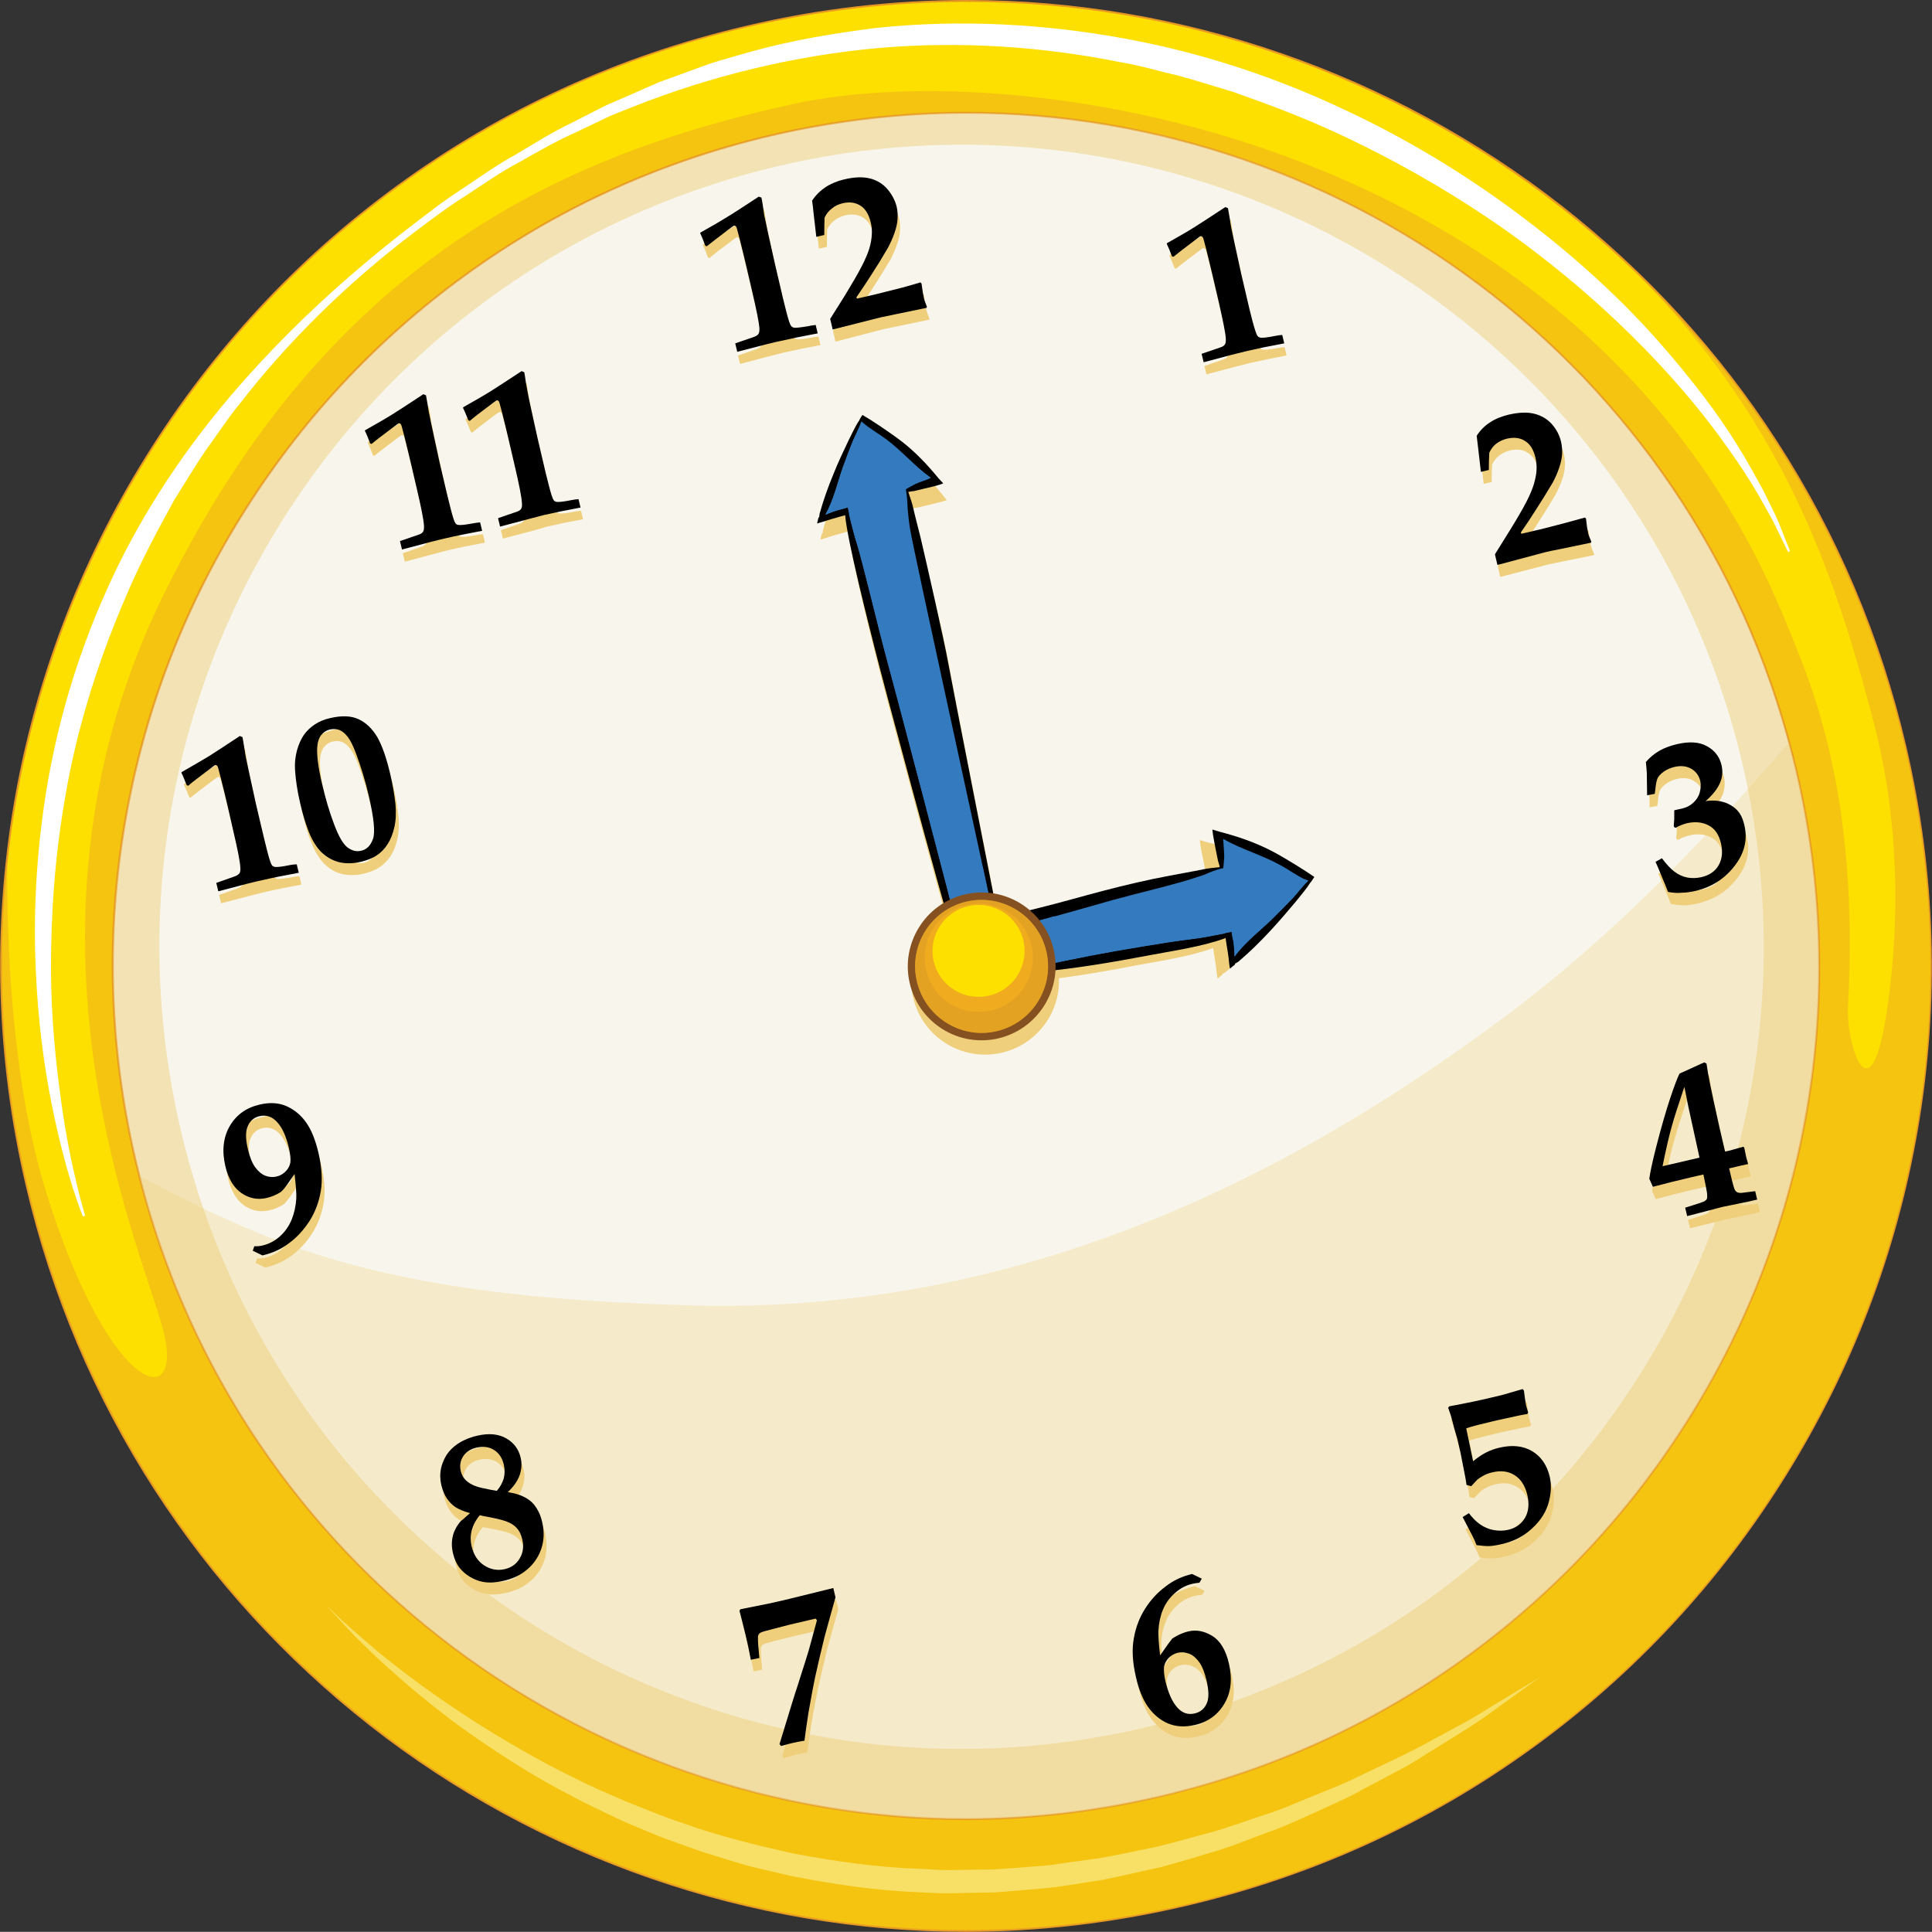 <svg width="123.9" height="123.89" viewBox="0 0 123.9 123.89" xmlns="http://www.w3.org/2000/svg" xmlns:xlink="http://www.w3.org/1999/xlink" xml:space="preserve" overflow="hidden"><rect x="0" y="0" width="123.9" height="123.89" fill="#333333" stroke="none"/><defs></defs><g><g><path d="M122.2 47.87C129.97 81.14 109.31 114.42 76.03 122.19 42.76 129.96 9.48 109.29 1.71 76.02-6.07 42.74 14.6 9.47 47.87 1.7 81.15-6.08 114.42 14.59 122.2 47.87Z" fill="#FDDF00"/><path d="M61.9 123.89C48.16 123.89 34.61 119.2 23.73 110.68 18.3 106.42 13.65 101.34 9.92 95.57 6.06 89.6 3.28 83.03 1.65 76.04-0.25 67.9-0.5 59.63 0.9 51.46 2.26 43.57 5.1 36.1 9.35 29.27 13.6 22.44 19.03 16.58 25.5 11.87 32.2 6.99 39.72 3.55 47.87 1.65 52.51 0.55 57.27 0 62.01 0 75.75 0 89.3 4.69 100.18 13.21 105.61 17.47 110.26 22.55 113.98 28.32 117.84 34.29 120.62 40.86 122.25 47.85 124.15 55.99 124.4 64.26 123 72.43 121.64 80.32 118.8 87.79 114.55 94.62 110.31 101.45 104.87 107.31 98.4 112.02 91.7 116.9 84.17 120.34 76.03 122.24 71.39 123.33 66.63 123.89 61.9 123.89ZM62.01 0.12C57.29 0.12 52.53 0.67 47.89 1.75 39.76 3.65 32.25 7.08 25.57 11.95 19.11 16.66 13.69 22.5 9.45 29.32 5.21 36.15 2.37 43.6 1.02 51.47-0.38 59.62-0.14 67.88 1.76 76.01 3.39 82.98 6.17 89.54 10.02 95.5 13.74 101.26 18.38 106.33 23.8 110.58 34.66 119.08 48.19 123.77 61.9 123.77 66.62 123.77 71.37 123.22 76.02 122.14 84.15 120.24 91.66 116.81 98.35 111.94 104.81 107.23 110.23 101.39 114.47 94.57 118.71 87.75 121.54 80.3 122.9 72.43 124.31 64.28 124.05 56.02 122.16 47.9 120.53 40.93 117.75 34.37 113.9 28.41 110.18 22.65 105.54 17.57 100.12 13.33 89.25 4.8 75.72 0.12 62.01 0.12Z" fill="#E79823"/></g><path d="M5.32 78.02C5.32 78.02 4.24 75.48 3.3 70.74 2.83 68.38 2.43 65.47 2.29 62.11 2.14 58.75 2.3 54.93 2.95 50.83 3.61 46.73 4.83 42.35 6.77 38 8.69 33.64 11.41 29.36 14.76 25.42 18.11 21.48 22.03 17.83 26.31 14.54 27.38 13.72 28.46 12.87 29.6 12.14 30.73 11.39 31.83 10.59 33.04 9.93 34.21 9.24 35.38 8.49 36.62 7.9L38.46 6.96C39.06 6.64 39.72 6.4 40.35 6.11L42.24 5.28 44.19 4.57C44.84 4.34 45.48 4.08 46.14 3.89L48.13 3.32C50.78 2.58 53.5 2.13 56.2 1.79 61.63 1.22 67.06 1.54 72.17 2.48 77.29 3.42 82.08 5.06 86.38 7.11 90.7 9.14 94.52 11.55 97.82 14.06 101.13 16.57 103.93 19.17 106.16 21.67 108.4 24.19 110.18 26.53 111.44 28.59 112.08 29.61 112.59 30.56 113.04 31.38 113.45 32.22 113.82 32.92 114.07 33.52 114.55 34.71 114.8 35.35 114.8 35.35L114.67 35.4C114.67 35.4 114.37 34.79 113.81 33.63 113.53 33.06 113.12 32.38 112.67 31.57 112.19 30.78 111.63 29.88 110.93 28.91 108.22 25 103.63 19.88 97.03 15.1 93.73 12.73 89.92 10.47 85.71 8.52 83.6 7.54 81.37 6.7 79.07 5.89 77.91 5.55 76.73 5.16 75.53 4.84 74.32 4.57 73.12 4.19 71.86 3.99 66.9 2.99 61.63 2.62 56.33 3.08 51.02 3.56 45.7 4.83 40.64 6.83 40.02 7.09 39.37 7.31 38.76 7.61L36.92 8.49C35.67 9.04 34.5 9.73 33.32 10.39 32.12 11.02 31 11.81 29.87 12.55 28.71 13.27 27.66 14.08 26.58 14.89 22.29 18.14 18.49 21.87 15.37 25.9 14.96 26.39 14.59 26.91 14.23 27.42 13.87 27.94 13.5 28.45 13.14 28.96 12.44 29.99 11.81 31.06 11.16 32.09 9.98 34.23 8.86 36.35 7.97 38.5 6.14 42.78 4.88 47.01 4.2 51.01 3.49 55.01 3.27 58.75 3.27 62.06 3.27 65.37 3.6 68.26 3.92 70.61 4.24 72.97 4.65 74.81 4.95 76.05 5.25 77.3 5.46 77.95 5.46 77.95L5.32 78.02Z" fill="#FFFFFF"/><g opacity="0.5"><path d="M103.87 16.43C114.24 26.48 117.58 36.49 120.15 46.28 121.78 52.46 121.79 58.64 121.17 63.63 120.08 72.57 118.38 66.97 118.51 64.57 119.27 50.71 116.07 43.67 114.51 39.85 101.99 9.05 65.97 3.41 50.97 6.65 35.98 9.9 21.04 16.75 10.53 38.06 0.01 59.37 8.85 79.52 10.41 85.09 11.97 90.66 7.1 89.74 2.97 76.49 0.89 69.8 0.42 61.55 0.46 55.02-0.31 61.86 0.04 68.93 1.7 76.02 9.47 109.29 42.75 129.96 76.02 122.19 109.3 114.42 129.97 81.14 122.19 47.87 119.26 35.31 112.69 24.55 103.87 16.43Z" fill="#ECAA20"/></g><g><path d="M115.22 49.5C122.09 78.91 103.81 108.34 74.4 115.21 44.98 122.08 15.56 103.8 8.69 74.38 1.81 44.97 20.09 15.55 49.5 8.68 78.92 1.8 108.35 20.08 115.22 49.5Z" fill="#F8F6EC"/><path d="M61.91 116.72C49.76 116.72 37.77 112.57 28.15 105.03 23.35 101.27 19.24 96.77 15.94 91.67 12.53 86.39 10.07 80.58 8.62 74.4 6.94 67.2 6.71 59.89 7.96 52.66 9.16 45.68 11.67 39.08 15.43 33.04 19.18 27 23.99 21.82 29.71 17.65 35.63 13.33 42.29 10.29 49.49 8.61 53.6 7.66 57.81 7.17 62 7.17 74.15 7.17 86.13 11.32 95.75 18.85 100.55 22.61 104.66 27.11 107.96 32.21 111.37 37.49 113.83 43.3 115.28 49.48 116.96 56.68 117.18 63.99 115.94 71.21 114.74 78.19 112.22 84.79 108.47 90.83 104.72 96.87 99.91 102.05 94.19 106.22 88.27 110.54 81.61 113.58 74.41 115.26 70.3 116.23 66.09 116.72 61.91 116.72ZM62 7.29C57.82 7.29 53.63 7.78 49.52 8.73 42.34 10.41 35.7 13.44 29.79 17.75 24.08 21.91 19.29 27.08 15.54 33.11 11.79 39.14 9.29 45.73 8.09 52.69 6.85 59.9 7.07 67.19 8.75 74.38 10.19 80.54 12.65 86.34 16.05 91.61 19.34 96.7 23.44 101.19 28.23 104.94 37.83 112.46 49.79 116.6 61.91 116.6 66.08 116.6 70.28 116.11 74.38 115.15 81.56 113.47 88.2 110.44 94.11 106.13 99.82 101.97 104.61 96.8 108.36 90.77 112.11 84.74 114.61 78.15 115.81 71.19 117.05 63.98 116.83 56.69 115.15 49.5 113.71 43.33 111.25 37.54 107.85 32.27 104.56 27.18 100.46 22.69 95.67 18.94 86.08 11.43 74.12 7.29 62 7.29Z" fill="#E79823"/></g><path d="M96.57 65.15C81.07 76.74 63.85 84.29 44.2 83.71 35.38 83.45 25.76 82.69 17.49 79.44 14.52 78.27 11.68 76.91 8.95 75.4 16.25 104.21 45.32 122 74.4 115.21 103.82 108.34 122.1 78.91 115.22 49.5 115.07 48.86 114.9 48.24 114.73 47.62 109.21 54.01 103.37 60.07 96.57 65.15Z" fill="#EFCF7B" opacity="0.3"/><g><path d="M49.5 8.68C20.09 15.55 1.81 44.97 8.68 74.39 15.55 103.8 44.98 122.09 74.39 115.22 103.81 108.35 122.09 78.92 115.21 49.51 108.35 20.08 78.92 1.8 49.5 8.68ZM73.37 110.8C45.71 117.26 18.04 100.07 11.58 72.42 5.12 44.76 22.3 17.1 49.96 10.64 77.63 4.18 105.28 21.36 111.75 49.02 118.21 76.67 101.03 104.34 73.37 110.8Z" fill="#EFCF7B" opacity="0.5"/></g><g><g><g><path d="M61.85 60.02C61.86 60 61.88 59.99 61.9 59.98 63.18 59.52 64.52 59.24 65.85 58.9 67.23 58.55 68.6 58.16 69.98 57.8 71.4 57.43 72.81 57.1 74.25 56.82 74.95 56.69 75.66 56.57 76.36 56.42 76.69 56.35 77.06 56.32 77.42 56.28 77.41 56.18 77.31 55.9 77.31 55.87 77.31 55.86 77.07 54.7 77.04 54.53 77.01 54.33 76.96 54.1 76.95 53.87 77.24 53.97 77.55 54.06 77.86 54.12 79.03 54.46 80.14 54.87 81.21 55.5 81.96 55.92 82.74 56.4 83.48 56.91 83.42 57.02 83.34 57.13 83.26 57.24 83.26 57.24 83.25 57.24 83.25 57.23 83.19 57.33 83.12 57.42 83.06 57.52 82.82 57.84 82.56 58.16 82.31 58.46 81.78 59.11 81.23 59.75 80.66 60.35 80.02 61.05 79.34 61.72 78.61 62.33 78.56 62.37 78.52 62.39 78.46 62.42 78.44 62.43 78.42 62.44 78.4 62.44 78.4 62.46 78.4 62.48 78.4 62.5 78.29 62.59 78.18 62.67 78.08 62.76 78.04 62.51 78.02 62.26 77.99 62.07 77.95 61.64 77.85 61.23 77.8 60.8 76.19 61.38 74.4 61.62 72.76 61.93 70.49 62.37 68.2 62.75 65.89 62.96 65 63.25 64.1 63.54 63.21 63.79 62.19 64.07 61.15 64.27 60.6 63.14 60.23 62.39 60.44 61.37 60.88 60.69 61.08 60.39 61.44 60.17 61.85 60.02Z" fill="#EFCF7B"/><path d="M60.15 31.37C59.4 30.49 58.61 29.71 57.65 29.03 56.99 28.56 56.28 28.07 55.55 27.64 55.47 27.75 55.41 27.86 55.34 27.97 55.35 27.97 55.35 27.97 55.35 27.98 55.28 28.07 55.22 28.17 55.17 28.26 54.98 28.59 54.82 28.93 54.65 29.27 54.31 29.99 53.97 30.71 53.68 31.44 53.33 32.28 53.03 33.12 52.78 33.98 52.77 34.04 52.77 34.09 52.76 34.14 52.75 34.16 52.76 34.19 52.76 34.21 52.74 34.21 52.73 34.22 52.7 34.23 52.67 34.36 52.64 34.48 52.61 34.6 52.84 34.55 53.06 34.47 53.24 34.41 53.63 34.28 54.02 34.2 54.41 34.07 54.55 35.68 55.96 41.24 56.35 42.78 56.81 44.65 60.47 58.27 61.44 61.42 61.44 61.49 61.46 61.56 61.47 61.63 61.47 61.69 61.48 61.75 61.52 61.81 61.55 61.88 61.61 62.02 61.55 61.85 61.62 62.04 61.82 62.07 62 62.06 62.2 62.04 62.4 61.99 62.6 61.95 62.92 61.87 63.31 61.98 63.59 61.78 63.82 61.61 64.22 61.56 64.34 61.3 64.35 61.29 64.35 61.28 64.36 61.26 64.4 61.25 64.43 61.24 64.48 61.22 64.23 59.93 61.25 44.83 61.02 43.54 60.78 42.18 60.5 40.83 60.18 39.49 60.01 38.83 58.92 34.25 58.77 33.58 58.7 33.27 58.57 32.95 58.47 32.61 58.56 32.58 58.84 32.56 58.85 32.55 58.86 32.54 59.96 32.29 60.1 32.25 60.29 32.21 60.51 32.15 60.72 32.07 60.53 31.83 60.33 31.61 60.15 31.37Z" fill="#EFCF7B"/><path d="M67.79 61.82C68.39 64.37 66.79 66.92 64.25 67.51 61.7 68.1 59.15 66.52 58.56 63.97 57.96 61.42 59.55 58.87 62.1 58.28 64.63 57.69 67.19 59.27 67.79 61.82Z" fill="#EFCF7B"/></g></g><g><g><path d="M47.46 23.34 47.33 22.8 48.55 22.38C48.68 22.33 48.77 22.27 48.81 22.19 48.86 22.12 48.88 21.99 48.87 21.79 48.84 21.43 48.69 20.66 48.41 19.47L48.04 17.87C47.91 17.32 47.77 16.74 47.61 16.1L47.46 15.53C47.43 15.39 47.39 15.3 47.36 15.26 47.32 15.23 47.28 15.21 47.24 15.22 47.21 15.23 47.13 15.29 46.98 15.4 46.2 15.98 45.71 16.36 45.5 16.55L45.41 16.52C45.37 16.43 45.31 16.3 45.25 16.11 45.2 15.97 45.13 15.84 45.08 15.72L45.08 15.68C45.82 15.26 46.4 14.92 46.83 14.66 47.25 14.4 47.93 13.97 48.83 13.36L49 13.43C49.02 13.5 49.05 13.71 49.11 14.06 49.16 14.41 49.19 14.64 49.22 14.74 49.3 15.13 49.51 16.11 49.87 17.7L50.1 18.68C50.32 19.64 50.48 20.3 50.58 20.67 50.72 21.23 50.83 21.56 50.9 21.65 50.94 21.7 51 21.73 51.06 21.75 51.19 21.78 51.51 21.75 52.05 21.65 52.2 21.61 52.34 21.6 52.49 21.59L52.62 22.13C51.65 22.31 50.87 22.47 50.27 22.61 49.85 22.71 48.92 22.95 47.46 23.34Z" fill="#EFCF7B"/><path d="M53.58 21.91 53.42 21.22 54.37 19.71C54.85 18.92 55.21 18.31 55.43 17.87 55.66 17.44 55.82 17.05 55.92 16.71 56.02 16.37 56.07 16.06 56.09 15.8 56.11 15.54 56.08 15.28 56.02 15.03 55.9 14.52 55.68 14.17 55.36 13.96 55.04 13.76 54.65 13.7 54.2 13.81 53.95 13.87 53.72 13.98 53.52 14.13 53.32 14.28 53.16 14.48 53.05 14.72 53.04 15.01 53.03 15.38 53.03 15.83L52.52 15.95 52.33 14.39C52.3 14.15 52.28 13.9 52.24 13.63 52.46 13.28 52.75 13 53.09 12.78 53.44 12.55 53.85 12.38 54.31 12.27 54.96 12.12 55.52 12.1 55.97 12.22 56.43 12.34 56.79 12.57 57.08 12.91 57.36 13.25 57.56 13.61 57.66 14.01 57.72 14.27 57.74 14.54 57.72 14.8 57.71 15.07 57.64 15.37 57.52 15.71 57.39 16.05 57.26 16.36 57.11 16.64L56.54 17.58 56 18.43C55.71 18.88 55.41 19.34 55.07 19.83L55.11 19.91 56.28 19.64C56.45 19.6 57.04 19.45 58.04 19.2 58.35 19.12 58.74 19 59.19 18.87L59.26 18.94C59.31 19.34 59.36 19.65 59.41 19.87 59.44 20.01 59.51 20.19 59.6 20.41L59.6 20.5 57.62 20.91C57.18 21 56.85 21.07 56.66 21.11L53.58 21.91Z" fill="#EFCF7B"/></g><path d="M77.37 24.01 77.24 23.47 78.46 23.05C78.59 23 78.68 22.94 78.72 22.87 78.77 22.79 78.79 22.67 78.78 22.47 78.76 22.12 78.61 21.34 78.33 20.14L77.96 18.55C77.83 18 77.69 17.41 77.53 16.77L77.38 16.2C77.35 16.06 77.31 15.98 77.27 15.94 77.23 15.91 77.19 15.9 77.16 15.91 77.14 15.91 77.04 15.98 76.9 16.09 76.12 16.68 75.63 17.05 75.42 17.23L75.33 17.2C75.29 17.12 75.24 16.98 75.17 16.79 75.11 16.65 75.05 16.52 75 16.4L75 16.35C75.73 15.94 76.32 15.6 76.75 15.33 77.18 15.07 77.85 14.64 78.75 14.03L78.92 14.1C78.94 14.17 78.97 14.38 79.03 14.73 79.08 15.08 79.12 15.31 79.14 15.41 79.22 15.79 79.43 16.79 79.78 18.37L80 19.36C80.22 20.32 80.38 20.99 80.48 21.35 80.63 21.91 80.73 22.23 80.8 22.32 80.84 22.37 80.89 22.4 80.96 22.42 81.08 22.45 81.41 22.42 81.94 22.32 82.09 22.29 82.24 22.27 82.38 22.26L82.51 22.8C81.54 22.98 80.76 23.14 80.16 23.28 79.75 23.38 78.82 23.62 77.37 24.01Z" fill="#EFCF7B"/><path d="M96.21 37 96.05 36.31 96.99 34.81C97.48 34.01 97.83 33.4 98.06 32.97 98.28 32.54 98.44 32.15 98.55 31.8 98.66 31.46 98.71 31.15 98.72 30.89 98.73 30.63 98.71 30.37 98.65 30.11 98.53 29.61 98.32 29.24 97.98 29.04 97.66 28.83 97.27 28.78 96.83 28.89 96.57 28.95 96.35 29.06 96.15 29.21 95.95 29.37 95.8 29.56 95.69 29.8 95.67 30.09 95.66 30.46 95.66 30.91L95.15 31.03 94.97 29.48C94.94 29.24 94.91 28.99 94.88 28.73 95.1 28.38 95.38 28.1 95.73 27.87 96.07 27.65 96.48 27.48 96.94 27.37 97.6 27.22 98.15 27.2 98.6 27.32 99.06 27.44 99.43 27.67 99.72 28.01 100.01 28.34 100.2 28.71 100.29 29.12 100.35 29.38 100.38 29.65 100.36 29.91 100.34 30.18 100.28 30.48 100.16 30.82 100.03 31.16 99.9 31.47 99.74 31.75L99.17 32.69 98.63 33.54C98.35 33.99 98.04 34.45 97.71 34.94L97.75 35.03 98.91 34.76C99.09 34.72 99.67 34.57 100.66 34.31 100.98 34.22 101.36 34.12 101.81 33.98L101.88 34.06C101.93 34.46 101.97 34.77 102.03 34.99 102.06 35.13 102.13 35.31 102.23 35.52L102.22 35.6 100.25 36C99.8 36.09 99.48 36.16 99.29 36.2L96.21 37Z" fill="#EFCF7B"/><path d="M107.15 57.97C107.09 57.79 106.96 57.48 106.76 57 106.57 56.52 106.43 56.21 106.35 56.04L106.76 55.8C107.03 56.16 107.29 56.45 107.55 56.65 107.81 56.86 108.09 56.99 108.39 57.04 108.69 57.1 108.99 57.09 109.29 57.02 109.79 56.9 110.15 56.65 110.37 56.26 110.61 55.87 110.65 55.41 110.53 54.87 110.4 54.29 110.14 53.9 109.73 53.7 109.33 53.5 108.87 53.45 108.36 53.57 108.11 53.63 107.86 53.73 107.61 53.86L107.51 53.8 107.5 53.71 107.53 53.29 107.53 52.74 107.59 52.72 108.07 52.61C108.31 52.55 108.53 52.44 108.74 52.26 108.94 52.08 109.09 51.86 109.16 51.61 109.24 51.36 109.25 51.11 109.2 50.86 109.12 50.51 108.93 50.25 108.62 50.08 108.32 49.9 107.97 49.86 107.56 49.95 107.3 50.01 107.07 50.11 106.88 50.24 106.68 50.38 106.55 50.51 106.47 50.66 106.4 50.81 106.35 51.05 106.32 51.38 106.3 51.52 106.29 51.61 106.28 51.69L105.79 51.77 105.77 50.35C105.76 50.15 105.74 49.91 105.71 49.64 105.95 49.36 106.24 49.12 106.57 48.93 106.9 48.74 107.29 48.6 107.72 48.5 108.5 48.32 109.14 48.36 109.62 48.63 110.12 48.9 110.43 49.3 110.56 49.84 110.65 50.25 110.61 50.64 110.45 51.02 110.28 51.4 109.98 51.78 109.54 52.16 109.64 52.14 109.79 52.13 109.96 52.12 110.19 52.12 110.42 52.15 110.66 52.21 110.89 52.27 111.1 52.38 111.28 52.51 111.47 52.64 111.63 52.8 111.75 52.99 111.87 53.18 111.96 53.43 112.03 53.73 112.23 54.58 112.06 55.4 111.52 56.17 110.87 57.09 109.99 57.68 108.87 57.94 108.55 58.01 108.27 58.06 108.02 58.06 107.76 58.06 107.48 58.03 107.15 57.97Z" fill="#EFCF7B"/><path d="M108.38 78.77 108.25 78.23C108.94 78.02 109.34 77.89 109.44 77.84 109.53 77.8 109.59 77.74 109.63 77.69 109.67 77.61 109.67 77.48 109.65 77.27 109.64 77.19 109.56 76.8 109.42 76.1L108.55 76.3C107.75 76.49 106.96 76.69 106.18 76.9L105.95 76.38C106 76.02 106.13 75.36 106.37 74.39 106.71 73.06 107.02 72 107.28 71.22 107.54 70.44 107.75 69.91 107.88 69.64L108.63 69.3C109.11 69.08 109.4 68.95 109.47 68.92L109.62 69C109.66 69.32 109.74 69.79 109.87 70.42 109.95 70.83 110.15 71.74 110.46 73.14L110.81 74.64 111.05 74.59 111.98 74.33 112.04 74.4 112.16 74.97C112.18 75.07 112.23 75.22 112.29 75.44L111.88 75.53 111.07 75.72C111.22 76.39 111.33 76.83 111.41 77.04 111.45 77.13 111.5 77.2 111.57 77.24 111.64 77.28 111.74 77.3 111.87 77.3L112.74 77.19 112.87 77.73C112.66 77.78 112.49 77.82 112.35 77.85L110.65 78.21 108.38 78.77ZM106.81 75.56 109.18 75.01 108.65 72.59 108.46 71.73 108.21 70.48C107.82 71.62 107.55 72.47 107.4 73.03 107.23 73.58 107.03 74.42 106.81 75.56Z" fill="#EFCF7B"/><path d="M94.53 96.08 94.24 96.01C94.21 95.76 94.15 95.43 94.06 94.99L93.85 93.92 93.65 93.05 93.44 92.33C93.36 92 93.31 91.81 93.29 91.75 93.26 91.64 93.23 91.53 93.19 91.42 93.15 91.31 93.11 91.19 93.06 91.05L93.13 90.96C94.2 90.76 95.12 90.57 95.9 90.39 96.2 90.32 96.43 90.26 96.6 90.21L97.84 89.86 97.92 89.96C97.98 90.45 98.03 90.77 98.06 90.92 98.09 91.03 98.13 91.19 98.19 91.37L98.14 91.47C97.97 91.5 97.76 91.54 97.55 91.58 96.84 91.73 96.38 91.83 96.17 91.88 95.23 92.1 94.59 92.26 94.22 92.39L94.66 94.5C94.99 94.24 95.28 94.04 95.53 93.92 95.77 93.8 96.04 93.7 96.35 93.63 97.17 93.44 97.87 93.52 98.44 93.86 99.01 94.2 99.39 94.74 99.57 95.47 99.71 96.06 99.66 96.67 99.46 97.3 99.25 97.93 98.84 98.5 98.22 99.01 97.74 99.4 97.18 99.67 96.47 99.83 96.17 99.9 95.92 99.94 95.71 99.94 95.49 99.95 95.22 99.93 94.88 99.88 94.8 99.69 94.73 99.5 94.63 99.32 94.53 99.13 94.33 98.72 93.99 98.08L94.39 97.82C94.62 98.12 94.85 98.36 95.11 98.54 95.36 98.72 95.63 98.83 95.96 98.9 96.28 98.96 96.59 98.96 96.9 98.89 97.39 98.77 97.75 98.51 97.99 98.11 98.22 97.71 98.28 97.22 98.14 96.65 98 96.06 97.73 95.63 97.33 95.38 96.93 95.12 96.45 95.06 95.9 95.19 95.68 95.24 95.49 95.31 95.33 95.4 95.16 95.48 95.03 95.57 94.93 95.67 94.88 95.71 94.74 95.85 94.53 96.08Z" fill="#EFCF7B"/><path d="M76.63 101.72 77.25 102.01 77.1 102.27C76.92 102.29 76.77 102.31 76.65 102.34 76.22 102.44 75.85 102.63 75.52 102.93 75.18 103.23 74.93 103.58 74.76 103.99 74.59 104.4 74.5 104.84 74.47 105.32 74.46 105.67 74.49 106.2 74.59 106.92 75.02 106.29 75.28 105.94 75.36 105.85 75.42 105.79 75.56 105.7 75.77 105.6 75.98 105.49 76.19 105.42 76.41 105.37 76.91 105.25 77.42 105.34 77.93 105.66 78.44 105.97 78.79 106.55 79 107.42 79.23 108.41 79.14 109.27 78.72 109.99 78.3 110.71 77.66 111.17 76.82 111.36 76.15 111.52 75.56 111.48 75.06 111.25 74.55 111.02 74.15 110.66 73.81 110.19 73.48 109.72 73.22 109.09 73.03 108.29 72.81 107.35 72.76 106.52 72.89 105.81 73.01 105.1 73.26 104.46 73.62 103.89 73.98 103.32 74.42 102.85 74.92 102.48 75.41 102.13 75.99 101.87 76.63 101.72ZM74.92 108.59C75.1 109.34 75.35 109.9 75.67 110.27 75.99 110.64 76.37 110.77 76.81 110.66 77.15 110.58 77.41 110.37 77.56 110.04 77.72 109.71 77.71 109.2 77.55 108.53 77.44 108.04 77.29 107.66 77.09 107.38 76.9 107.1 76.68 106.93 76.43 106.84 76.19 106.75 75.95 106.73 75.72 106.79 75.5 106.84 75.31 106.94 75.14 107.11 74.98 107.27 74.87 107.46 74.84 107.69 74.81 107.89 74.83 108.2 74.92 108.59Z" fill="#EFCF7B"/><path d="M50.27 112.75 50.17 112.61C50.81 110.56 51.17 109.34 51.3 108.96 51.76 107.53 52.01 106.73 52.05 106.58L52.57 104.67 52.5 104.56 50.82 104.95 49.78 105.21C49.33 105.32 49.06 105.4 48.96 105.45 48.9 105.48 48.86 105.52 48.84 105.56 48.8 105.62 48.78 105.7 48.79 105.8 48.78 105.97 48.81 106.39 48.88 107.08L48.33 107.19C48.21 106.61 48.12 106.11 48.02 105.72 47.92 105.3 47.78 104.75 47.6 104.05L47.67 103.96 49.42 103.61C49.83 103.52 50.29 103.41 50.78 103.3 51.11 103.22 52.06 103 53.62 102.6L53.76 103.2C53.38 104.55 53.15 105.4 53.05 105.76 52.81 106.76 52.61 107.58 52.47 108.24 52.34 108.89 52.18 109.67 52.03 110.58 51.92 111.29 51.83 111.89 51.77 112.39 51.49 112.43 51.24 112.48 51.04 112.52 50.86 112.58 50.6 112.65 50.27 112.75Z" fill="#EFCF7B"/><path d="M30.32 97.82C29.91 97.69 29.6 97.57 29.4 97.43 29.19 97.3 29.01 97.12 28.85 96.87 28.69 96.63 28.57 96.35 28.5 96.04 28.38 95.53 28.4 95.05 28.57 94.61 28.73 94.16 28.99 93.79 29.36 93.49 29.71 93.2 30.2 92.98 30.8 92.83 31.54 92.66 32.16 92.71 32.65 92.99 33.14 93.27 33.46 93.69 33.58 94.23 33.65 94.52 33.65 94.81 33.59 95.08 33.54 95.36 33.42 95.62 33.25 95.88 33.16 96.02 33 96.21 32.76 96.46 33.18 96.53 33.49 96.62 33.72 96.73 33.95 96.83 34.15 96.97 34.31 97.12 34.47 97.28 34.6 97.46 34.71 97.67 34.82 97.88 34.9 98.12 34.96 98.37 35.11 99.01 35.08 99.6 34.88 100.15 34.68 100.71 34.33 101.18 33.81 101.56 33.46 101.83 33.01 102.02 32.47 102.15 31.95 102.27 31.51 102.29 31.13 102.21 30.87 102.16 30.6 102.06 30.34 101.9 30.08 101.75 29.85 101.55 29.66 101.31 29.47 101.07 29.33 100.76 29.24 100.38 29.17 100.08 29.15 99.81 29.18 99.55 29.21 99.29 29.28 99.05 29.39 98.84 29.5 98.62 29.63 98.44 29.76 98.3 29.81 98.27 29.99 98.11 30.32 97.82ZM30.95 97.94C30.69 98.26 30.52 98.58 30.43 98.91 30.34 99.25 30.34 99.59 30.43 99.94 30.56 100.48 30.82 100.89 31.23 101.15 31.64 101.42 32.07 101.5 32.55 101.39 32.98 101.29 33.3 101.06 33.51 100.7 33.72 100.35 33.78 99.95 33.68 99.51 33.6 99.19 33.49 98.94 33.32 98.75 33.16 98.57 32.93 98.42 32.63 98.31 32.33 98.2 31.83 98.09 31.16 97.97L30.95 97.94ZM32.04 96.38C32.25 96.15 32.4 95.89 32.48 95.6 32.56 95.3 32.56 95.01 32.49 94.7 32.39 94.27 32.18 93.95 31.86 93.76 31.54 93.56 31.16 93.51 30.73 93.62 30.35 93.71 30.07 93.9 29.89 94.18 29.71 94.47 29.66 94.78 29.74 95.12 29.77 95.26 29.83 95.38 29.89 95.49 29.96 95.6 30.05 95.7 30.17 95.79 30.29 95.89 30.42 95.96 30.57 96.03 30.72 96.1 30.9 96.15 31.13 96.2L31.66 96.32 32.04 96.38Z" fill="#EFCF7B"/><path d="M17.01 81.29 16.39 80.99 16.49 80.7C16.66 80.71 16.82 80.7 16.99 80.66 17.44 80.56 17.82 80.35 18.15 80.04 18.48 79.74 18.73 79.38 18.89 78.98 19.05 78.57 19.15 78.13 19.18 77.67 19.19 77.32 19.15 76.79 19.07 76.08 18.73 76.58 18.5 76.9 18.37 77.05 18.32 77.12 18.26 77.18 18.18 77.24 17.89 77.42 17.58 77.55 17.26 77.62 16.69 77.75 16.16 77.65 15.66 77.31 15.17 76.96 14.82 76.39 14.63 75.58 14.4 74.59 14.49 73.74 14.91 73.01 15.33 72.29 15.97 71.83 16.82 71.63 17.49 71.47 18.07 71.51 18.58 71.74 19.08 71.97 19.5 72.33 19.83 72.79 20.16 73.26 20.41 73.9 20.6 74.7 20.82 75.65 20.87 76.47 20.75 77.18 20.63 77.89 20.38 78.53 20.02 79.09 19.66 79.66 19.22 80.13 18.73 80.5 18.23 80.88 17.66 81.14 17.01 81.29ZM18.71 74.42C18.53 73.67 18.29 73.12 17.96 72.75 17.64 72.38 17.25 72.25 16.82 72.35 16.48 72.43 16.23 72.64 16.08 72.98 15.92 73.31 15.92 73.81 16.08 74.49 16.19 74.98 16.35 75.36 16.54 75.64 16.74 75.91 16.95 76.1 17.2 76.18 17.44 76.27 17.68 76.29 17.92 76.24 18.14 76.19 18.33 76.09 18.5 75.92 18.66 75.76 18.76 75.56 18.8 75.34 18.83 75.11 18.8 74.8 18.71 74.42Z" fill="#EFCF7B"/><g><path d="M14.18 57.93 14.05 57.39 15.27 56.96C15.4 56.91 15.48 56.85 15.53 56.78 15.58 56.7 15.6 56.57 15.58 56.38 15.56 56.02 15.41 55.25 15.14 54.06L14.77 52.46C14.64 51.91 14.5 51.32 14.34 50.69L14.19 50.13C14.15 49.98 14.12 49.9 14.08 49.86 14.04 49.83 14 49.82 13.97 49.83 13.95 49.84 13.85 49.9 13.7 50.01 12.93 50.6 12.43 50.97 12.23 51.15L12.14 51.13C12.1 51.04 12.05 50.91 11.97 50.72 11.91 50.58 11.86 50.45 11.8 50.33L11.8 50.28C12.53 49.86 13.12 49.53 13.55 49.26 13.98 49 14.64 48.56 15.54 47.96L15.71 48.03C15.73 48.1 15.76 48.31 15.82 48.67 15.87 49.02 15.91 49.24 15.93 49.34 16.01 49.73 16.22 50.72 16.57 52.31L16.8 53.29C17.02 54.25 17.19 54.92 17.28 55.28 17.42 55.85 17.53 56.17 17.6 56.25 17.64 56.3 17.69 56.34 17.76 56.36 17.88 56.39 18.21 56.35 18.75 56.25 18.9 56.22 19.05 56.2 19.2 56.19L19.33 56.73C18.35 56.91 17.57 57.07 16.97 57.21 16.57 57.31 15.64 57.54 14.18 57.93Z" fill="#EFCF7B"/><path d="M19.43 52.28C19.25 51.51 19.14 50.8 19.1 50.13 19.07 49.7 19.12 49.3 19.22 48.91 19.33 48.52 19.47 48.19 19.66 47.92 19.85 47.64 20.08 47.41 20.38 47.22 20.67 47.04 21 46.9 21.36 46.81 22.09 46.64 22.7 46.67 23.18 46.88 23.66 47.11 24.06 47.48 24.38 48.02 24.69 48.56 24.97 49.34 25.21 50.38 25.38 51.11 25.49 51.75 25.55 52.32 25.61 52.89 25.58 53.38 25.48 53.82 25.38 54.25 25.24 54.61 25.05 54.9 24.86 55.18 24.63 55.42 24.37 55.6 24.09 55.79 23.74 55.93 23.32 56.03 22.81 56.15 22.35 56.15 21.93 56.05 21.51 55.95 21.14 55.73 20.81 55.41 20.49 55.09 20.22 54.66 20 54.12 19.78 53.6 19.59 52.98 19.43 52.28ZM20.82 50.98C21.05 51.98 21.31 52.86 21.61 53.64 21.9 54.42 22.19 54.91 22.47 55.12 22.76 55.33 23.05 55.4 23.34 55.33 23.7 55.25 23.95 55 24.09 54.57 24.24 54.15 24.15 53.23 23.82 51.81 23.6 50.89 23.33 49.98 23 49.09 22.82 48.61 22.65 48.27 22.48 48.04 22.31 47.82 22.14 47.67 21.96 47.59 21.77 47.52 21.57 47.5 21.35 47.55 21.12 47.6 20.92 47.73 20.77 47.92 20.63 48.11 20.54 48.38 20.52 48.75 20.5 49.26 20.59 50.01 20.82 50.98Z" fill="#EFCF7B"/></g><g><path d="M25.96 36.02 25.83 35.48 27.05 35.06C27.18 35.01 27.27 34.95 27.31 34.87 27.36 34.8 27.39 34.67 27.37 34.47 27.35 34.12 27.2 33.34 26.92 32.14L26.55 30.55C26.42 30 26.28 29.41 26.12 28.78L25.97 28.21C25.94 28.07 25.91 27.98 25.87 27.94 25.83 27.91 25.79 27.9 25.75 27.91 25.72 27.92 25.64 27.98 25.49 28.09 24.71 28.68 24.22 29.05 24.01 29.23L23.92 29.2C23.89 29.12 23.83 28.98 23.76 28.79 23.7 28.65 23.65 28.52 23.59 28.4L23.58 28.35C24.32 27.94 24.9 27.59 25.33 27.33 25.76 27.07 26.43 26.64 27.33 26.03L27.5 26.1C27.52 26.17 27.55 26.38 27.61 26.73 27.66 27.08 27.7 27.31 27.73 27.41 27.8 27.8 28.02 28.79 28.36 30.37L28.59 31.36C28.81 32.32 28.97 32.98 29.07 33.35 29.21 33.91 29.32 34.23 29.39 34.32 29.43 34.37 29.48 34.4 29.55 34.42 29.67 34.45 29.99 34.42 30.53 34.32 30.68 34.29 30.83 34.27 30.97 34.26L31.1 34.8C30.14 34.98 29.35 35.14 28.76 35.28 28.35 35.39 27.41 35.63 25.96 36.02Z" fill="#EFCF7B"/><path d="M32.25 34.54 32.12 34 33.34 33.58C33.47 33.53 33.55 33.47 33.6 33.4 33.65 33.32 33.67 33.2 33.65 33 33.63 32.64 33.48 31.87 33.2 30.67L32.83 29.08C32.7 28.53 32.56 27.94 32.4 27.3L32.24 26.73C32.21 26.59 32.18 26.5 32.14 26.46 32.11 26.43 32.07 26.42 32.03 26.42 32 26.43 31.91 26.49 31.76 26.6 30.98 27.18 30.49 27.56 30.29 27.74L30.2 27.71C30.16 27.63 30.11 27.49 30.03 27.3 29.97 27.16 29.92 27.03 29.86 26.91L29.86 26.86C30.6 26.45 31.18 26.1 31.61 25.84 32.04 25.58 32.7 25.15 33.61 24.54L33.78 24.61C33.79 24.68 33.83 24.89 33.88 25.24 33.94 25.59 33.98 25.81 34 25.91 34.07 26.29 34.29 27.29 34.64 28.87L34.87 29.85C35.09 30.81 35.25 31.48 35.35 31.85 35.49 32.41 35.6 32.73 35.67 32.82 35.71 32.87 35.76 32.9 35.83 32.92 35.95 32.95 36.28 32.92 36.82 32.82 36.97 32.79 37.11 32.77 37.26 32.76L37.39 33.3C36.42 33.48 35.64 33.64 35.04 33.78 34.65 33.92 33.71 34.16 32.25 34.54Z" fill="#EFCF7B"/></g></g><g><g><path d="M47.28 22.56 47.15 22.02 48.37 21.6C48.5 21.55 48.59 21.49 48.64 21.42 48.69 21.34 48.71 21.21 48.7 21.02 48.67 20.67 48.52 19.89 48.24 18.7L47.87 17.11C47.74 16.56 47.6 15.97 47.44 15.34L47.29 14.78C47.26 14.63 47.22 14.55 47.19 14.51 47.15 14.48 47.11 14.46 47.07 14.47 47.04 14.48 46.96 14.54 46.81 14.65 46.03 15.24 45.54 15.62 45.33 15.79L45.24 15.77C45.2 15.69 45.15 15.55 45.08 15.36 45.03 15.22 44.96 15.09 44.91 14.97L44.91 14.92C45.65 14.51 46.23 14.17 46.66 13.9 47.09 13.64 47.76 13.2 48.66 12.61L48.83 12.67C48.85 12.74 48.89 12.96 48.94 13.31 48.99 13.66 49.02 13.89 49.05 13.98 49.13 14.37 49.34 15.36 49.7 16.94L49.93 17.92C50.15 18.88 50.31 19.55 50.41 19.92 50.55 20.49 50.66 20.81 50.73 20.9 50.77 20.95 50.83 20.99 50.89 21.01 51.02 21.04 51.34 21 51.88 20.91 52.03 20.87 52.17 20.86 52.31 20.84L52.44 21.38C51.47 21.56 50.69 21.72 50.09 21.86 49.67 21.94 48.74 22.18 47.28 22.56Z"/><path d="M53.4 21.13 53.24 20.45 54.19 18.94C54.67 18.15 55.03 17.53 55.25 17.1 55.48 16.66 55.64 16.28 55.75 15.94 55.85 15.59 55.9 15.29 55.91 15.03 55.93 14.77 55.9 14.51 55.84 14.26 55.72 13.75 55.5 13.39 55.18 13.19 54.86 12.98 54.47 12.93 54.02 13.04 53.77 13.1 53.54 13.21 53.35 13.37 53.15 13.52 52.99 13.72 52.88 13.96 52.87 14.25 52.86 14.62 52.86 15.07L52.35 15.19 52.17 13.63C52.15 13.39 52.12 13.14 52.08 12.87 52.3 12.53 52.59 12.24 52.93 12.01 53.28 11.78 53.69 11.61 54.15 11.5 54.8 11.35 55.36 11.33 55.81 11.45 56.27 11.57 56.63 11.8 56.92 12.14 57.2 12.47 57.4 12.85 57.5 13.24 57.56 13.5 57.58 13.77 57.56 14.04 57.55 14.3 57.48 14.61 57.36 14.95 57.24 15.29 57.1 15.6 56.95 15.88L56.39 16.82 55.85 17.67C55.56 18.12 55.26 18.58 54.92 19.07L54.96 19.15 56.13 18.88C56.3 18.84 56.89 18.69 57.88 18.44 58.19 18.35 58.58 18.25 59.03 18.11L59.1 18.19C59.15 18.59 59.2 18.9 59.25 19.12 59.28 19.26 59.35 19.44 59.44 19.66L59.43 19.74 57.45 20.15C57.01 20.24 56.68 20.31 56.49 20.35L53.4 21.13Z"/></g><path d="M77.19 23.23 77.06 22.69 78.29 22.27C78.42 22.23 78.51 22.16 78.55 22.09 78.61 22.02 78.62 21.88 78.61 21.7 78.59 21.34 78.43 20.57 78.16 19.37L77.79 17.78C77.66 17.23 77.52 16.64 77.36 16L77.21 15.44C77.18 15.29 77.14 15.21 77.1 15.18 77.06 15.15 77.02 15.14 76.99 15.15 76.97 15.15 76.87 15.21 76.73 15.33 75.95 15.91 75.46 16.3 75.25 16.47L75.16 16.44C75.12 16.36 75.07 16.22 75 16.03 74.94 15.89 74.88 15.77 74.83 15.65L74.83 15.6C75.56 15.19 76.15 14.85 76.58 14.58 77.01 14.31 77.67 13.88 78.58 13.28L78.75 13.35C78.76 13.41 78.8 13.63 78.86 13.98 78.91 14.33 78.95 14.55 78.97 14.65 79.05 15.04 79.26 16.02 79.61 17.61L79.84 18.59C80.06 19.55 80.22 20.21 80.32 20.58 80.47 21.14 80.58 21.47 80.65 21.55 80.69 21.6 80.74 21.63 80.81 21.65 80.93 21.68 81.25 21.65 81.79 21.54 81.94 21.51 82.09 21.49 82.23 21.48L82.36 22.02C81.39 22.2 80.61 22.36 80.01 22.5 79.57 22.6 78.64 22.84 77.19 23.23Z"/><path d="M96.03 36.23 95.87 35.55 96.81 34.04C97.3 33.25 97.65 32.64 97.88 32.2 98.1 31.77 98.27 31.38 98.37 31.04 98.47 30.69 98.53 30.39 98.54 30.13 98.55 29.87 98.53 29.61 98.47 29.35 98.35 28.84 98.13 28.48 97.8 28.28 97.48 28.07 97.09 28.03 96.65 28.13 96.39 28.19 96.17 28.3 95.97 28.44 95.77 28.59 95.62 28.79 95.51 29.03 95.49 29.32 95.48 29.69 95.48 30.14L94.97 30.26 94.79 28.7C94.76 28.46 94.73 28.21 94.7 27.95 94.92 27.6 95.2 27.32 95.55 27.09 95.89 26.86 96.3 26.7 96.76 26.59 97.42 26.44 97.97 26.42 98.42 26.54 98.88 26.66 99.25 26.89 99.54 27.22 99.83 27.56 100.02 27.93 100.11 28.33 100.17 28.59 100.19 28.85 100.18 29.12 100.16 29.39 100.1 29.69 99.98 30.03 99.86 30.38 99.72 30.68 99.57 30.96L99 31.9 98.46 32.75C98.18 33.2 97.87 33.66 97.53 34.15L97.57 34.23 98.73 33.96C98.91 33.92 99.49 33.77 100.48 33.51 100.8 33.42 101.18 33.32 101.64 33.19L101.71 33.26C101.75 33.66 101.8 33.97 101.85 34.19 101.88 34.33 101.95 34.51 102.05 34.72L102.04 34.8 100.07 35.21C99.61 35.3 99.3 35.36 99.11 35.41L96.03 36.23Z"/><path d="M106.97 57.2C106.91 57.03 106.78 56.71 106.58 56.24 106.39 55.77 106.25 55.44 106.17 55.27L106.58 55.04C106.85 55.4 107.1 55.68 107.37 55.89 107.63 56.09 107.91 56.22 108.22 56.28 108.52 56.33 108.82 56.32 109.12 56.25 109.62 56.13 109.98 55.89 110.21 55.5 110.44 55.11 110.49 54.64 110.37 54.1 110.24 53.53 109.98 53.14 109.57 52.93 109.17 52.72 108.71 52.68 108.2 52.79 107.96 52.85 107.7 52.95 107.45 53.09L107.35 53.03 107.34 52.94 107.37 52.52 107.37 51.97 107.43 51.95 107.92 51.84C108.16 51.78 108.38 51.67 108.58 51.49 108.78 51.31 108.93 51.09 109 50.84 109.07 50.59 109.09 50.34 109.04 50.09 108.96 49.75 108.77 49.48 108.46 49.3 108.16 49.13 107.81 49.09 107.4 49.18 107.14 49.24 106.91 49.34 106.72 49.47 106.52 49.61 106.39 49.75 106.31 49.89 106.24 50.03 106.19 50.28 106.16 50.61 106.14 50.75 106.13 50.85 106.12 50.91L105.63 51 105.61 49.58C105.6 49.38 105.58 49.14 105.55 48.87 105.79 48.58 106.08 48.35 106.41 48.15 106.74 47.96 107.13 47.82 107.56 47.72 108.34 47.54 108.98 47.58 109.46 47.85 109.96 48.12 110.27 48.52 110.4 49.06 110.5 49.47 110.46 49.87 110.29 50.24 110.12 50.62 109.82 50.99 109.38 51.38 109.48 51.36 109.62 51.34 109.8 51.34 110.03 51.34 110.26 51.36 110.5 51.43 110.73 51.49 110.93 51.59 111.12 51.72 111.31 51.84 111.47 52.01 111.59 52.2 111.71 52.39 111.8 52.63 111.87 52.93 112.07 53.79 111.9 54.6 111.36 55.37 110.71 56.29 109.83 56.88 108.71 57.14 108.39 57.21 108.1 57.25 107.86 57.25 107.58 57.28 107.3 57.26 106.97 57.2Z"/><path d="M108.2 77.99 108.07 77.45C108.76 77.24 109.16 77.1 109.26 77.06 109.34 77.02 109.41 76.97 109.45 76.91 109.49 76.84 109.49 76.69 109.47 76.49 109.46 76.41 109.39 76.03 109.24 75.32L108.37 75.52C107.57 75.71 106.78 75.9 106 76.11L105.77 75.59C105.82 75.23 105.95 74.57 106.2 73.6 106.54 72.27 106.85 71.21 107.11 70.43 107.37 69.65 107.57 69.12 107.71 68.85L108.46 68.51C108.94 68.28 109.23 68.16 109.3 68.13L109.44 68.21C109.48 68.52 109.56 69 109.69 69.63 109.77 70.04 109.97 70.95 110.28 72.35L110.63 73.85 110.87 73.8 111.8 73.54 111.86 73.6 111.98 74.18C112 74.28 112.05 74.43 112.11 74.65L111.7 74.74 110.89 74.93C111.04 75.59 111.15 76.03 111.23 76.25 111.27 76.34 111.32 76.41 111.39 76.45 111.46 76.49 111.56 76.51 111.69 76.5L112.56 76.39 112.69 76.93C112.48 76.98 112.31 77.01 112.17 77.05L110.46 77.4 108.2 77.99ZM106.62 74.79 108.99 74.24 108.46 71.82 108.27 70.95 108.02 69.7C107.63 70.85 107.36 71.69 107.21 72.24 107.05 72.8 106.85 73.65 106.62 74.79Z"/><path d="M94.35 95.31 94.05 95.23C94.02 94.99 93.96 94.65 93.87 94.22L93.66 93.15 93.46 92.28 93.25 91.56C93.17 91.23 93.12 91.05 93.1 90.99 93.07 90.87 93.04 90.76 93 90.65 92.96 90.55 92.92 90.42 92.87 90.28L92.94 90.19C94.01 89.99 94.93 89.8 95.71 89.61 96.01 89.54 96.24 89.49 96.41 89.44L97.65 89.08 97.73 89.18C97.79 89.68 97.84 89.99 97.87 90.13 97.9 90.25 97.95 90.4 98 90.58L97.95 90.68C97.78 90.7 97.57 90.75 97.36 90.79 96.65 90.95 96.19 91.04 95.98 91.09 95.04 91.31 94.4 91.47 94.03 91.6L94.47 93.71C94.8 93.44 95.09 93.25 95.34 93.13 95.58 93.01 95.85 92.91 96.16 92.84 96.98 92.65 97.67 92.72 98.25 93.06 98.82 93.4 99.2 93.94 99.38 94.68 99.52 95.27 99.47 95.88 99.27 96.51 99.06 97.14 98.65 97.71 98.03 98.21 97.55 98.6 96.99 98.87 96.28 99.03 95.98 99.1 95.73 99.14 95.52 99.15 95.3 99.16 95.03 99.13 94.69 99.09 94.62 98.9 94.54 98.71 94.44 98.52 94.34 98.34 94.14 97.93 93.8 97.29L94.2 97.04C94.43 97.34 94.66 97.58 94.92 97.76 95.17 97.93 95.45 98.06 95.77 98.12 96.09 98.18 96.4 98.18 96.71 98.11 97.2 98 97.56 97.74 97.8 97.34 98.03 96.94 98.08 96.45 97.95 95.88 97.81 95.29 97.54 94.86 97.14 94.61 96.74 94.35 96.26 94.29 95.71 94.42 95.49 94.47 95.3 94.54 95.14 94.63 94.97 94.72 94.84 94.81 94.74 94.89 94.7 94.94 94.56 95.08 94.35 95.31Z"/><path d="M76.45 100.94 77.07 101.24 76.92 101.5C76.74 101.52 76.59 101.54 76.47 101.57 76.04 101.67 75.67 101.87 75.34 102.17 75 102.47 74.75 102.82 74.58 103.23 74.41 103.64 74.32 104.08 74.29 104.56 74.28 104.91 74.31 105.44 74.4 106.16 74.83 105.54 75.09 105.18 75.17 105.09 75.23 105.04 75.37 104.96 75.58 104.85 75.79 104.75 76 104.67 76.22 104.62 76.72 104.5 77.23 104.6 77.74 104.91 78.25 105.22 78.61 105.81 78.81 106.68 79.04 107.67 78.95 108.53 78.53 109.24 78.11 109.96 77.48 110.43 76.63 110.62 75.96 110.78 75.37 110.73 74.87 110.51 74.36 110.28 73.96 109.93 73.62 109.46 73.29 108.99 73.03 108.35 72.85 107.56 72.63 106.61 72.58 105.79 72.71 105.08 72.83 104.37 73.08 103.72 73.44 103.16 73.8 102.59 74.24 102.12 74.74 101.75 75.23 101.36 75.81 101.09 76.45 100.94ZM74.74 107.82C74.92 108.57 75.17 109.13 75.49 109.49 75.81 109.86 76.19 109.99 76.63 109.88 76.97 109.8 77.23 109.59 77.38 109.26 77.54 108.92 77.53 108.42 77.37 107.75 77.25 107.26 77.11 106.88 76.91 106.6 76.71 106.33 76.5 106.14 76.25 106.05 76.01 105.96 75.77 105.94 75.54 105.99 75.32 106.04 75.13 106.15 74.96 106.31 74.8 106.47 74.69 106.67 74.65 106.88 74.63 107.12 74.65 107.43 74.74 107.82Z"/><path d="M50.09 111.97 49.99 111.85C50.62 109.79 50.99 108.57 51.12 108.2 51.58 106.76 51.83 105.97 51.87 105.82L52.39 103.91 52.31 103.8 50.64 104.19 49.6 104.46C49.15 104.57 48.88 104.65 48.78 104.7 48.72 104.74 48.68 104.77 48.66 104.81 48.62 104.87 48.6 104.95 48.61 105.05 48.6 105.22 48.63 105.64 48.7 106.33L48.15 106.44C48.04 105.86 47.94 105.37 47.84 104.96 47.74 104.54 47.6 103.98 47.42 103.29L47.49 103.2 49.24 102.85C49.65 102.76 50.11 102.66 50.6 102.54 50.93 102.46 51.87 102.23 53.44 101.84L53.58 102.44C53.2 103.79 52.97 104.64 52.87 105.01 52.63 106 52.43 106.83 52.29 107.49 52.15 108.14 52.01 108.92 51.85 109.82 51.74 110.53 51.65 111.14 51.59 111.63 51.31 111.68 51.06 111.72 50.86 111.77 50.67 111.81 50.42 111.88 50.09 111.97Z"/><path d="M30.14 97.04C29.73 96.92 29.42 96.79 29.22 96.66 29.01 96.52 28.83 96.34 28.66 96.1 28.5 95.86 28.39 95.59 28.31 95.27 28.19 94.76 28.21 94.29 28.38 93.84 28.54 93.39 28.8 93.02 29.17 92.73 29.53 92.44 30.01 92.21 30.61 92.07 31.35 91.9 31.97 91.96 32.46 92.24 32.95 92.52 33.26 92.93 33.39 93.48 33.46 93.77 33.46 94.05 33.4 94.33 33.35 94.6 33.23 94.87 33.06 95.12 32.97 95.26 32.81 95.45 32.57 95.69 32.98 95.76 33.31 95.85 33.53 95.96 33.77 96.07 33.96 96.2 34.12 96.35 34.28 96.51 34.41 96.7 34.52 96.91 34.63 97.12 34.71 97.35 34.77 97.61 34.92 98.24 34.89 98.84 34.69 99.39 34.49 99.94 34.14 100.42 33.62 100.8 33.27 101.06 32.82 101.26 32.28 101.38 31.76 101.5 31.32 101.52 30.94 101.44 30.67 101.39 30.41 101.28 30.15 101.13 29.88 100.97 29.66 100.78 29.47 100.54 29.28 100.3 29.14 99.99 29.05 99.61 28.98 99.31 28.96 99.04 28.99 98.78 29.02 98.52 29.09 98.28 29.2 98.07 29.31 97.85 29.44 97.67 29.57 97.53 29.63 97.5 29.81 97.33 30.14 97.04ZM30.77 97.17C30.51 97.48 30.34 97.81 30.25 98.14 30.17 98.47 30.16 98.82 30.25 99.18 30.38 99.72 30.64 100.12 31.05 100.39 31.46 100.65 31.89 100.74 32.37 100.63 32.8 100.53 33.12 100.3 33.33 99.94 33.54 99.59 33.6 99.19 33.5 98.75 33.43 98.43 33.31 98.18 33.14 98 32.98 97.81 32.75 97.67 32.45 97.56 32.15 97.45 31.65 97.34 30.98 97.22L30.77 97.17ZM31.86 95.61C32.06 95.38 32.21 95.12 32.3 94.83 32.38 94.53 32.38 94.23 32.31 93.93 32.21 93.5 32 93.18 31.67 92.98 31.35 92.78 30.97 92.74 30.54 92.84 30.16 92.93 29.88 93.12 29.7 93.4 29.52 93.68 29.47 94 29.55 94.34 29.58 94.48 29.64 94.61 29.7 94.71 29.77 94.82 29.86 94.93 29.98 95.02 30.1 95.12 30.23 95.19 30.38 95.26 30.53 95.32 30.71 95.38 30.94 95.43L31.47 95.54 31.86 95.61Z"/><path d="M16.83 80.51 16.21 80.21 16.31 79.92C16.47 79.93 16.64 79.92 16.81 79.88 17.26 79.78 17.64 79.57 17.97 79.27 18.3 78.97 18.54 78.61 18.71 78.2 18.87 77.79 18.97 77.35 19 76.88 19.02 76.53 18.97 76 18.89 75.29 18.55 75.78 18.32 76.11 18.19 76.26 18.14 76.32 18.08 76.39 18 76.45 17.71 76.63 17.4 76.76 17.08 76.83 16.51 76.96 15.98 76.85 15.48 76.51 14.99 76.17 14.64 75.59 14.45 74.78 14.22 73.79 14.32 72.94 14.73 72.22 15.15 71.5 15.78 71.04 16.64 70.84 17.31 70.68 17.89 70.72 18.4 70.95 18.9 71.18 19.32 71.53 19.65 72.01 19.98 72.48 20.23 73.12 20.42 73.92 20.64 74.87 20.69 75.69 20.57 76.4 20.45 77.11 20.2 77.75 19.84 78.32 19.47 78.88 19.04 79.36 18.54 79.72 18.05 80.1 17.48 80.36 16.83 80.51ZM18.53 73.64C18.36 72.89 18.11 72.33 17.78 71.97 17.46 71.61 17.08 71.48 16.64 71.58 16.3 71.66 16.05 71.86 15.9 72.2 15.74 72.53 15.74 73.04 15.9 73.7 16.01 74.19 16.17 74.58 16.36 74.85 16.56 75.12 16.78 75.31 17.02 75.4 17.26 75.49 17.5 75.51 17.74 75.45 17.96 75.4 18.15 75.29 18.31 75.13 18.47 74.97 18.58 74.78 18.62 74.56 18.65 74.34 18.62 74.03 18.53 73.64Z"/><g><path d="M14 57.16 13.87 56.62 15.09 56.19C15.22 56.14 15.3 56.07 15.36 56 15.41 55.92 15.43 55.79 15.41 55.6 15.39 55.24 15.24 54.47 14.96 53.28L14.6 51.7C14.47 51.15 14.33 50.56 14.17 49.93L14.02 49.36C13.99 49.22 13.95 49.13 13.92 49.1 13.88 49.07 13.84 49.06 13.8 49.07 13.78 49.07 13.68 49.13 13.54 49.25 12.77 49.83 12.27 50.21 12.07 50.39L11.98 50.36C11.94 50.28 11.88 50.14 11.81 49.95 11.75 49.81 11.7 49.68 11.64 49.57L11.64 49.52C12.37 49.1 12.96 48.76 13.39 48.5 13.81 48.23 14.48 47.8 15.38 47.2L15.55 47.27C15.57 47.34 15.6 47.55 15.66 47.91 15.71 48.26 15.75 48.48 15.77 48.58 15.85 48.97 16.06 49.95 16.41 51.54L16.64 52.52C16.86 53.48 17.03 54.14 17.12 54.51 17.26 55.07 17.37 55.4 17.44 55.49 17.48 55.54 17.53 55.57 17.6 55.59 17.72 55.62 18.05 55.59 18.58 55.48 18.73 55.45 18.88 55.43 19.03 55.43L19.16 55.97C18.18 56.15 17.4 56.31 16.8 56.45 16.39 56.53 15.46 56.77 14 57.16Z"/><path d="M19.25 51.51C19.07 50.74 18.96 50.02 18.92 49.36 18.89 48.94 18.94 48.53 19.04 48.14 19.15 47.75 19.29 47.42 19.48 47.14 19.67 46.87 19.91 46.64 20.2 46.45 20.49 46.26 20.82 46.13 21.18 46.05 21.91 45.88 22.52 45.9 22.99 46.12 23.47 46.34 23.87 46.73 24.19 47.26 24.5 47.8 24.78 48.59 25.02 49.62 25.19 50.35 25.3 51 25.36 51.56 25.41 52.12 25.39 52.62 25.29 53.05 25.19 53.48 25.05 53.84 24.86 54.13 24.68 54.42 24.45 54.66 24.18 54.84 23.91 55.03 23.55 55.17 23.13 55.27 22.62 55.39 22.16 55.39 21.74 55.29 21.32 55.18 20.95 54.97 20.62 54.66 20.3 54.34 20.03 53.91 19.81 53.37 19.6 52.83 19.41 52.21 19.25 51.51ZM20.64 50.21C20.87 51.2 21.13 52.09 21.43 52.87 21.72 53.65 22.01 54.14 22.29 54.35 22.58 54.56 22.86 54.63 23.16 54.56 23.52 54.48 23.77 54.22 23.92 53.8 24.07 53.38 23.98 52.46 23.65 51.04 23.44 50.12 23.16 49.21 22.83 48.32 22.65 47.84 22.48 47.49 22.31 47.27 22.14 47.05 21.97 46.9 21.78 46.82 21.59 46.75 21.39 46.73 21.17 46.78 20.94 46.83 20.74 46.96 20.59 47.15 20.45 47.33 20.36 47.61 20.34 47.97 20.32 48.49 20.41 49.23 20.64 50.21Z"/></g><g><path d="M25.78 35.24 25.65 34.7 26.87 34.28C27 34.24 27.09 34.17 27.13 34.1 27.18 34.03 27.2 33.89 27.19 33.71 27.17 33.35 27.02 32.58 26.74 31.38L26.37 29.79C26.24 29.24 26.1 28.65 25.94 28.01L25.79 27.45C25.76 27.31 25.72 27.22 25.69 27.18 25.65 27.15 25.61 27.14 25.57 27.15 25.54 27.16 25.46 27.21 25.31 27.33 24.53 27.91 24.04 28.29 23.83 28.47L23.74 28.44C23.7 28.35 23.65 28.22 23.58 28.03 23.52 27.89 23.47 27.76 23.41 27.65L23.4 27.6C24.14 27.18 24.72 26.85 25.15 26.58 25.58 26.31 26.25 25.88 27.15 25.28L27.32 25.35C27.33 25.41 27.37 25.63 27.43 25.98 27.48 26.33 27.52 26.55 27.55 26.65 27.62 27.04 27.84 28.02 28.18 29.61L28.41 30.59C28.63 31.55 28.79 32.21 28.89 32.58 29.03 33.14 29.14 33.47 29.21 33.56 29.25 33.61 29.3 33.65 29.37 33.66 29.49 33.69 29.82 33.66 30.35 33.56 30.51 33.53 30.65 33.51 30.79 33.5L30.92 34.04C29.96 34.22 29.17 34.38 28.58 34.52 28.17 34.61 27.23 34.85 25.78 35.24Z"/><path d="M32.07 33.77 31.94 33.23 33.16 32.81C33.29 32.77 33.38 32.7 33.42 32.63 33.47 32.56 33.49 32.42 33.47 32.24 33.45 31.88 33.3 31.11 33.02 29.91L32.65 28.32C32.52 27.77 32.38 27.17 32.22 26.54L32.07 25.98C32.04 25.84 32 25.75 31.97 25.71 31.94 25.68 31.91 25.67 31.87 25.67 31.84 25.68 31.75 25.74 31.6 25.85 30.82 26.43 30.33 26.81 30.13 26.99L30.04 26.96C30 26.87 29.95 26.74 29.87 26.55 29.81 26.41 29.76 26.29 29.7 26.17L29.7 26.12C30.44 25.7 31.02 25.37 31.45 25.1 31.88 24.83 32.54 24.4 33.45 23.8L33.62 23.87C33.64 23.93 33.67 24.15 33.72 24.5 33.78 24.85 33.82 25.07 33.84 25.17 33.91 25.56 34.13 26.54 34.48 28.13L34.71 29.11C34.93 30.07 35.09 30.73 35.19 31.1 35.33 31.66 35.44 31.99 35.51 32.08 35.55 32.13 35.6 32.17 35.67 32.18 35.79 32.21 36.12 32.18 36.66 32.07 36.81 32.04 36.96 32.02 37.1 32.01L37.23 32.55C36.26 32.73 35.48 32.89 34.88 33.03 34.47 33.14 33.53 33.38 32.07 33.77Z"/></g></g><g><path d="M62.66 59.34C62.67 59.33 62.68 59.31 62.71 59.3 63.99 58.84 65.34 58.56 66.65 58.22 68.03 57.88 69.4 57.48 70.78 57.12 72.19 56.75 73.61 56.42 75.05 56.15 75.75 56.01 76.46 55.9 77.16 55.75 77.49 55.68 77.86 55.65 78.22 55.61 78.21 55.51 78.12 55.23 78.11 55.2 78.11 55.2 77.87 54.03 77.85 53.87 77.81 53.67 77.77 53.44 77.75 53.2 78.06 53.3 78.35 53.38 78.66 53.46 79.84 53.79 80.94 54.21 82.03 54.83 82.77 55.26 83.55 55.73 84.29 56.24 84.21 56.35 84.14 56.47 84.07 56.57 84.07 56.57 84.06 56.57 84.06 56.56 83.99 56.66 83.93 56.76 83.86 56.86 83.62 57.19 83.36 57.49 83.11 57.81 82.57 58.45 82.03 59.09 81.46 59.7 80.81 60.4 80.13 61.07 79.41 61.68 79.37 61.71 79.31 61.73 79.26 61.77 79.23 61.79 79.22 61.79 79.2 61.79 79.2 61.81 79.2 61.84 79.2 61.86 79.09 61.94 78.98 62.03 78.88 62.12 78.83 61.87 78.81 61.63 78.79 61.43 78.74 61 78.65 60.58 78.6 60.16 76.99 60.74 75.21 60.97 73.56 61.29 71.28 61.72 68.99 62.11 66.68 62.32 65.8 62.61 64.91 62.89 64.01 63.14 62.99 63.42 61.94 63.62 61.39 62.49 61.02 61.74 61.24 60.71 61.68 60.04 61.88 59.71 62.25 59.49 62.66 59.34Z"/><path d="M61.97 61.25C61.93 61.8 62 62.34 62.62 62.53 63.02 62.64 63.54 62.44 63.94 62.36 64.38 62.28 64.86 62.24 65.31 62.19 65.71 62.14 66.11 62.09 66.51 62.03 66.54 62 66.56 61.99 66.59 61.98 68.79 61.5 71 61.07 73.22 60.71 74.31 60.53 75.4 60.35 76.49 60.22 76.99 60.16 77.5 60.06 77.99 59.97 78.14 59.94 78.36 59.89 78.56 59.86 78.56 59.85 78.56 59.85 78.56 59.84 78.71 59.82 78.84 59.79 78.98 59.76 79.01 59.99 79.05 60.22 79.11 60.45 79.14 60.75 79.16 61.04 79.17 61.34 79.17 61.35 79.17 61.35 79.17 61.35 79.82 60.44 80.79 59.71 81.59 58.93 82.05 58.48 82.49 58.03 82.92 57.58 83.19 57.29 83.56 56.79 83.89 56.49 83.26 56.23 82.67 55.78 82.07 55.46 80.9 54.82 79.6 54.46 78.44 53.8 78.45 53.88 78.45 53.96 78.46 54.03 78.47 54.32 78.51 54.63 78.51 54.95 78.49 55.19 78.48 55.44 78.45 55.67 78.03 55.76 77.6 55.93 77.2 56.11 76.77 56.25 76.34 56.39 75.91 56.52 74.41 56.95 72.88 57.3 71.36 57.72 69.9 58.13 68.45 58.55 66.97 58.95 65.64 59.3 64.26 59.66 62.86 59.69 62.71 59.74 62.55 59.79 62.4 59.86 61.93 60.04 62.01 60.85 61.97 61.25Z" fill="#337ABE"/><g><path d="M62.41 59.85C62.56 59.79 62.72 59.74 62.87 59.68 64.27 59.65 65.66 59.29 66.98 58.94 67.19 58.88 67.41 58.82 67.63 58.75 67.86 59.59 67.9 60.66 67.9 60.66L79.34 58.05 79.56 59.51 83.69 56.38C83.76 56.42 83.83 56.45 83.9 56.48 83.57 56.78 83.2 57.28 82.93 57.57 82.5 58.02 82.05 58.47 81.6 58.92 80.8 59.7 79.83 60.43 79.18 61.34 79.17 61.34 79.17 61.34 79.18 61.33 79.17 61.03 79.15 60.74 79.12 60.44 79.07 60.21 79.03 59.98 78.99 59.75 78.85 59.77 78.72 59.8 78.57 59.83 78.57 59.84 78.57 59.85 78.57 59.85 78.36 59.89 78.14 59.93 78 59.96 77.51 60.05 77 60.16 76.5 60.21 75.4 60.34 74.32 60.52 73.23 60.7 71.01 61.06 68.8 61.49 66.6 61.97 66.56 61.98 66.54 62 66.52 62.02 66.12 62.08 65.72 62.13 65.32 62.18 64.87 62.23 64.39 62.27 63.95 62.35 63.55 62.43 63.03 62.63 62.63 62.52 62.01 62.32 61.94 61.79 61.98 61.24 62.01 60.85 61.93 60.04 62.41 59.85Z" fill="#337ABE"/></g><path d="M59.91 30.34C59.16 29.46 58.36 28.67 57.41 28 56.75 27.53 56.04 27.04 55.31 26.61 55.23 26.71 55.17 26.82 55.11 26.94 55.12 26.94 55.12 26.94 55.12 26.94 55.05 27.03 54.99 27.13 54.94 27.22 54.75 27.56 54.59 27.9 54.42 28.24 54.08 28.95 53.74 29.67 53.45 30.4 53.1 31.24 52.8 32.09 52.56 32.95 52.55 33 52.55 33.06 52.54 33.11 52.53 33.13 52.54 33.15 52.54 33.17 52.52 33.18 52.51 33.18 52.49 33.19 52.46 33.32 52.43 33.44 52.4 33.57 52.63 33.5 52.84 33.44 53.03 33.38 53.42 33.25 53.81 33.16 54.2 33.04 54.33 34.65 55.75 40.21 56.14 41.75 56.6 43.62 60.26 57.23 61.23 60.39 61.23 60.46 61.25 60.53 61.26 60.59 61.26 60.65 61.28 60.72 61.31 60.76 61.34 60.84 61.4 60.99 61.34 60.8 61.41 60.98 61.62 61.02 61.79 61.01 61.99 60.99 62.19 60.94 62.39 60.89 62.72 60.81 63.1 60.93 63.38 60.72 63.61 60.55 64.01 60.51 64.13 60.24 64.14 60.23 64.14 60.22 64.14 60.2 64.18 60.18 64.21 60.17 64.26 60.16 64.01 58.88 61.03 43.76 60.8 42.47 60.56 41.11 59.36 35.84 59.04 34.49 58.88 33.83 58.7 33.18 58.55 32.51 58.48 32.2 58.35 31.88 58.25 31.55 58.34 31.52 58.62 31.49 58.63 31.49 58.63 31.48 59.74 31.23 59.88 31.19 60.07 31.14 60.29 31.08 60.49 31 60.29 30.79 60.09 30.57 59.91 30.34Z"/><path d="M59.49 30.74C59.23 30.84 58.95 30.93 58.68 31.05 58.48 31.16 58.28 31.26 58.09 31.38 58.17 31.79 58.19 32.21 58.21 32.64 58.25 33.07 58.29 33.49 58.36 33.9 58.57 35.27 63.23 56.37 63.91 59.75 63.9 59.88 63.89 60.12 63.91 60.1 63.91 60.1 63.37 60.05 63.3 60.07 62.9 60.23 62.48 60.27 62.08 60.39 61.82 60.47 61.69 60.47 61.6 60.36 61.11 58.22 57.26 43.66 56.75 41.8 56.47 40.8 55.28 35.86 54.96 34.86 54.81 34.4 54.7 33.94 54.58 33.48 54.55 33.34 54.5 33.14 54.45 32.94 54.46 32.94 54.47 32.94 54.47 32.94 54.44 32.8 54.41 32.67 54.38 32.53 54.16 32.6 53.96 32.66 53.74 32.71 53.47 32.79 53.21 32.89 52.94 33L52.94 33C53.46 32.07 53.71 30.96 54.06 29.96 54.27 29.4 54.47 28.84 54.7 28.28 54.84 27.94 55.12 27.42 55.25 27.03 55.72 27.46 56.34 27.8 56.85 28.18 57.85 28.93 58.68 29.92 59.7 30.64 59.62 30.68 59.56 30.71 59.49 30.74Z" fill="#337ABE"/><g><path d="M56.08 31.37 54.41 31.76 55.46 27.23C55.38 27.17 55.31 27.11 55.24 27.04 55.11 27.43 54.83 27.95 54.69 28.29 54.46 28.84 54.26 29.41 54.05 29.97 53.7 30.97 53.46 32.08 52.93 33.01L52.93 33.01C53.2 32.9 53.46 32.8 53.73 32.72 53.95 32.67 54.15 32.61 54.37 32.54 54.4 32.67 54.43 32.81 54.46 32.95 54.46 32.95 54.45 32.95 54.44 32.95 54.49 33.15 54.54 33.35 54.57 33.49 54.69 33.95 54.8 34.42 54.95 34.87 55.27 35.87 56.46 40.8 56.74 41.81 57.25 43.67 61.1 58.23 61.59 60.37 61.69 60.48 61.81 60.48 62.07 60.4 62.47 60.28 62.9 60.23 63.29 60.08 63.36 60.06 63.9 60.1 63.9 60.1 63.89 60.12 63.9 59.88 63.9 59.75 63.75 58.97 63.42 57.46 63.02 55.57 62.23 55.37 61.69 55.45 61.69 55.45L56.08 31.37Z" fill="#337ABE"/></g></g><g><path d="M67.57 60.89C68.17 63.44 66.57 65.99 64.03 66.59 61.48 67.19 58.93 65.6 58.34 63.05 57.75 60.51 59.33 57.95 61.88 57.36 64.41 56.76 66.98 58.34 67.57 60.89Z" fill="#855121"/><path d="M67.1 61C67.64 63.29 66.21 65.59 63.92 66.13 61.63 66.67 59.34 65.23 58.8 62.94 58.26 60.65 59.68 58.36 61.98 57.82 64.27 57.29 66.56 58.72 67.1 61Z" fill="#F0AC1E"/><path d="M65.63 60.31C66 61.9 65.02 63.48 63.43 63.85 61.84 64.22 60.25 63.24 59.88 61.65 59.51 60.07 60.5 58.48 62.09 58.11 63.67 57.74 65.26 58.73 65.63 60.31Z" fill="#FDDF00"/><g opacity="0.5"><path d="M61.98 57.82C59.69 58.36 58.27 60.65 58.8 62.94 59.34 65.23 61.62 66.66 63.92 66.13 66.21 65.59 67.63 63.3 67.1 61 66.56 58.72 64.27 57.29 61.98 57.82ZM63.56 64.8C61.69 65.24 59.82 64.08 59.39 62.21 58.95 60.34 60.12 58.47 61.98 58.04 63.85 57.6 65.71 58.77 66.15 60.63 66.58 62.5 65.43 64.37 63.56 64.8Z" fill="#D79728"/></g></g></g><path d="M20.9 102.92C20.9 102.92 21.13 103.16 21.59 103.59 22.04 104.03 22.73 104.63 23.61 105.39 24.49 106.16 25.61 107.03 26.91 108 28.23 108.95 29.74 109.99 31.43 111.03 33.13 112.07 35 113.14 37.06 114.13 38.07 114.65 39.15 115.09 40.24 115.57 41.36 116 42.48 116.49 43.65 116.87 45.98 117.72 48.47 118.33 51 118.89 53.55 119.36 56.17 119.75 58.8 119.84 59.46 119.86 60.11 119.93 60.77 119.93L62.74 119.9 63.73 119.89 64.71 119.82C65.37 119.77 66.02 119.72 66.67 119.67 67.32 119.64 67.94 119.52 68.59 119.43 69.23 119.34 69.87 119.26 70.5 119.17 71.75 118.95 72.99 118.67 74.2 118.43 75.4 118.14 76.57 117.79 77.73 117.49 78.88 117.17 79.98 116.75 81.05 116.4 82.15 116.07 83.15 115.6 84.15 115.2 85.14 114.79 86.12 114.43 87.01 113.98 88.81 113.12 90.48 112.36 91.9 111.56 93.33 110.79 94.59 110.13 95.56 109.49 97.56 108.28 98.71 107.59 98.71 107.59 98.71 107.59 97.62 108.37 95.73 109.74 94.78 110.45 93.57 111.19 92.18 112.05 91.48 112.46 90.77 112.97 89.95 113.4 89.14 113.83 88.29 114.29 87.39 114.76 86.52 115.26 85.55 115.67 84.56 116.13 83.56 116.57 82.55 117.07 81.46 117.45 80.37 117.84 79.27 118.31 78.11 118.67 76.94 119.02 75.75 119.39 74.52 119.72 73.28 119.99 72.02 120.29 70.75 120.55 69.46 120.74 68.16 120.99 66.82 121.11 66.16 121.17 65.49 121.22 64.82 121.28L63.82 121.36 62.81 121.38 60.78 121.42C60.1 121.42 59.42 121.37 58.75 121.34 56.04 121.24 53.35 120.81 50.73 120.31 49.43 119.99 48.14 119.74 46.89 119.33 46.27 119.14 45.64 118.95 45.03 118.76 44.43 118.55 43.82 118.33 43.22 118.11 42.62 117.91 42.04 117.67 41.46 117.43 40.89 117.18 40.32 116.96 39.76 116.7 38.66 116.17 37.57 115.68 36.56 115.12 34.49 114.06 32.64 112.88 30.97 111.75 29.29 110.62 27.84 109.47 26.58 108.43 25.33 107.37 24.27 106.42 23.43 105.59 22.59 104.78 21.97 104.09 21.55 103.63 21.11 103.17 20.9 102.92 20.9 102.92Z" fill="#FAF3A1" opacity="0.6"/></g></svg>
